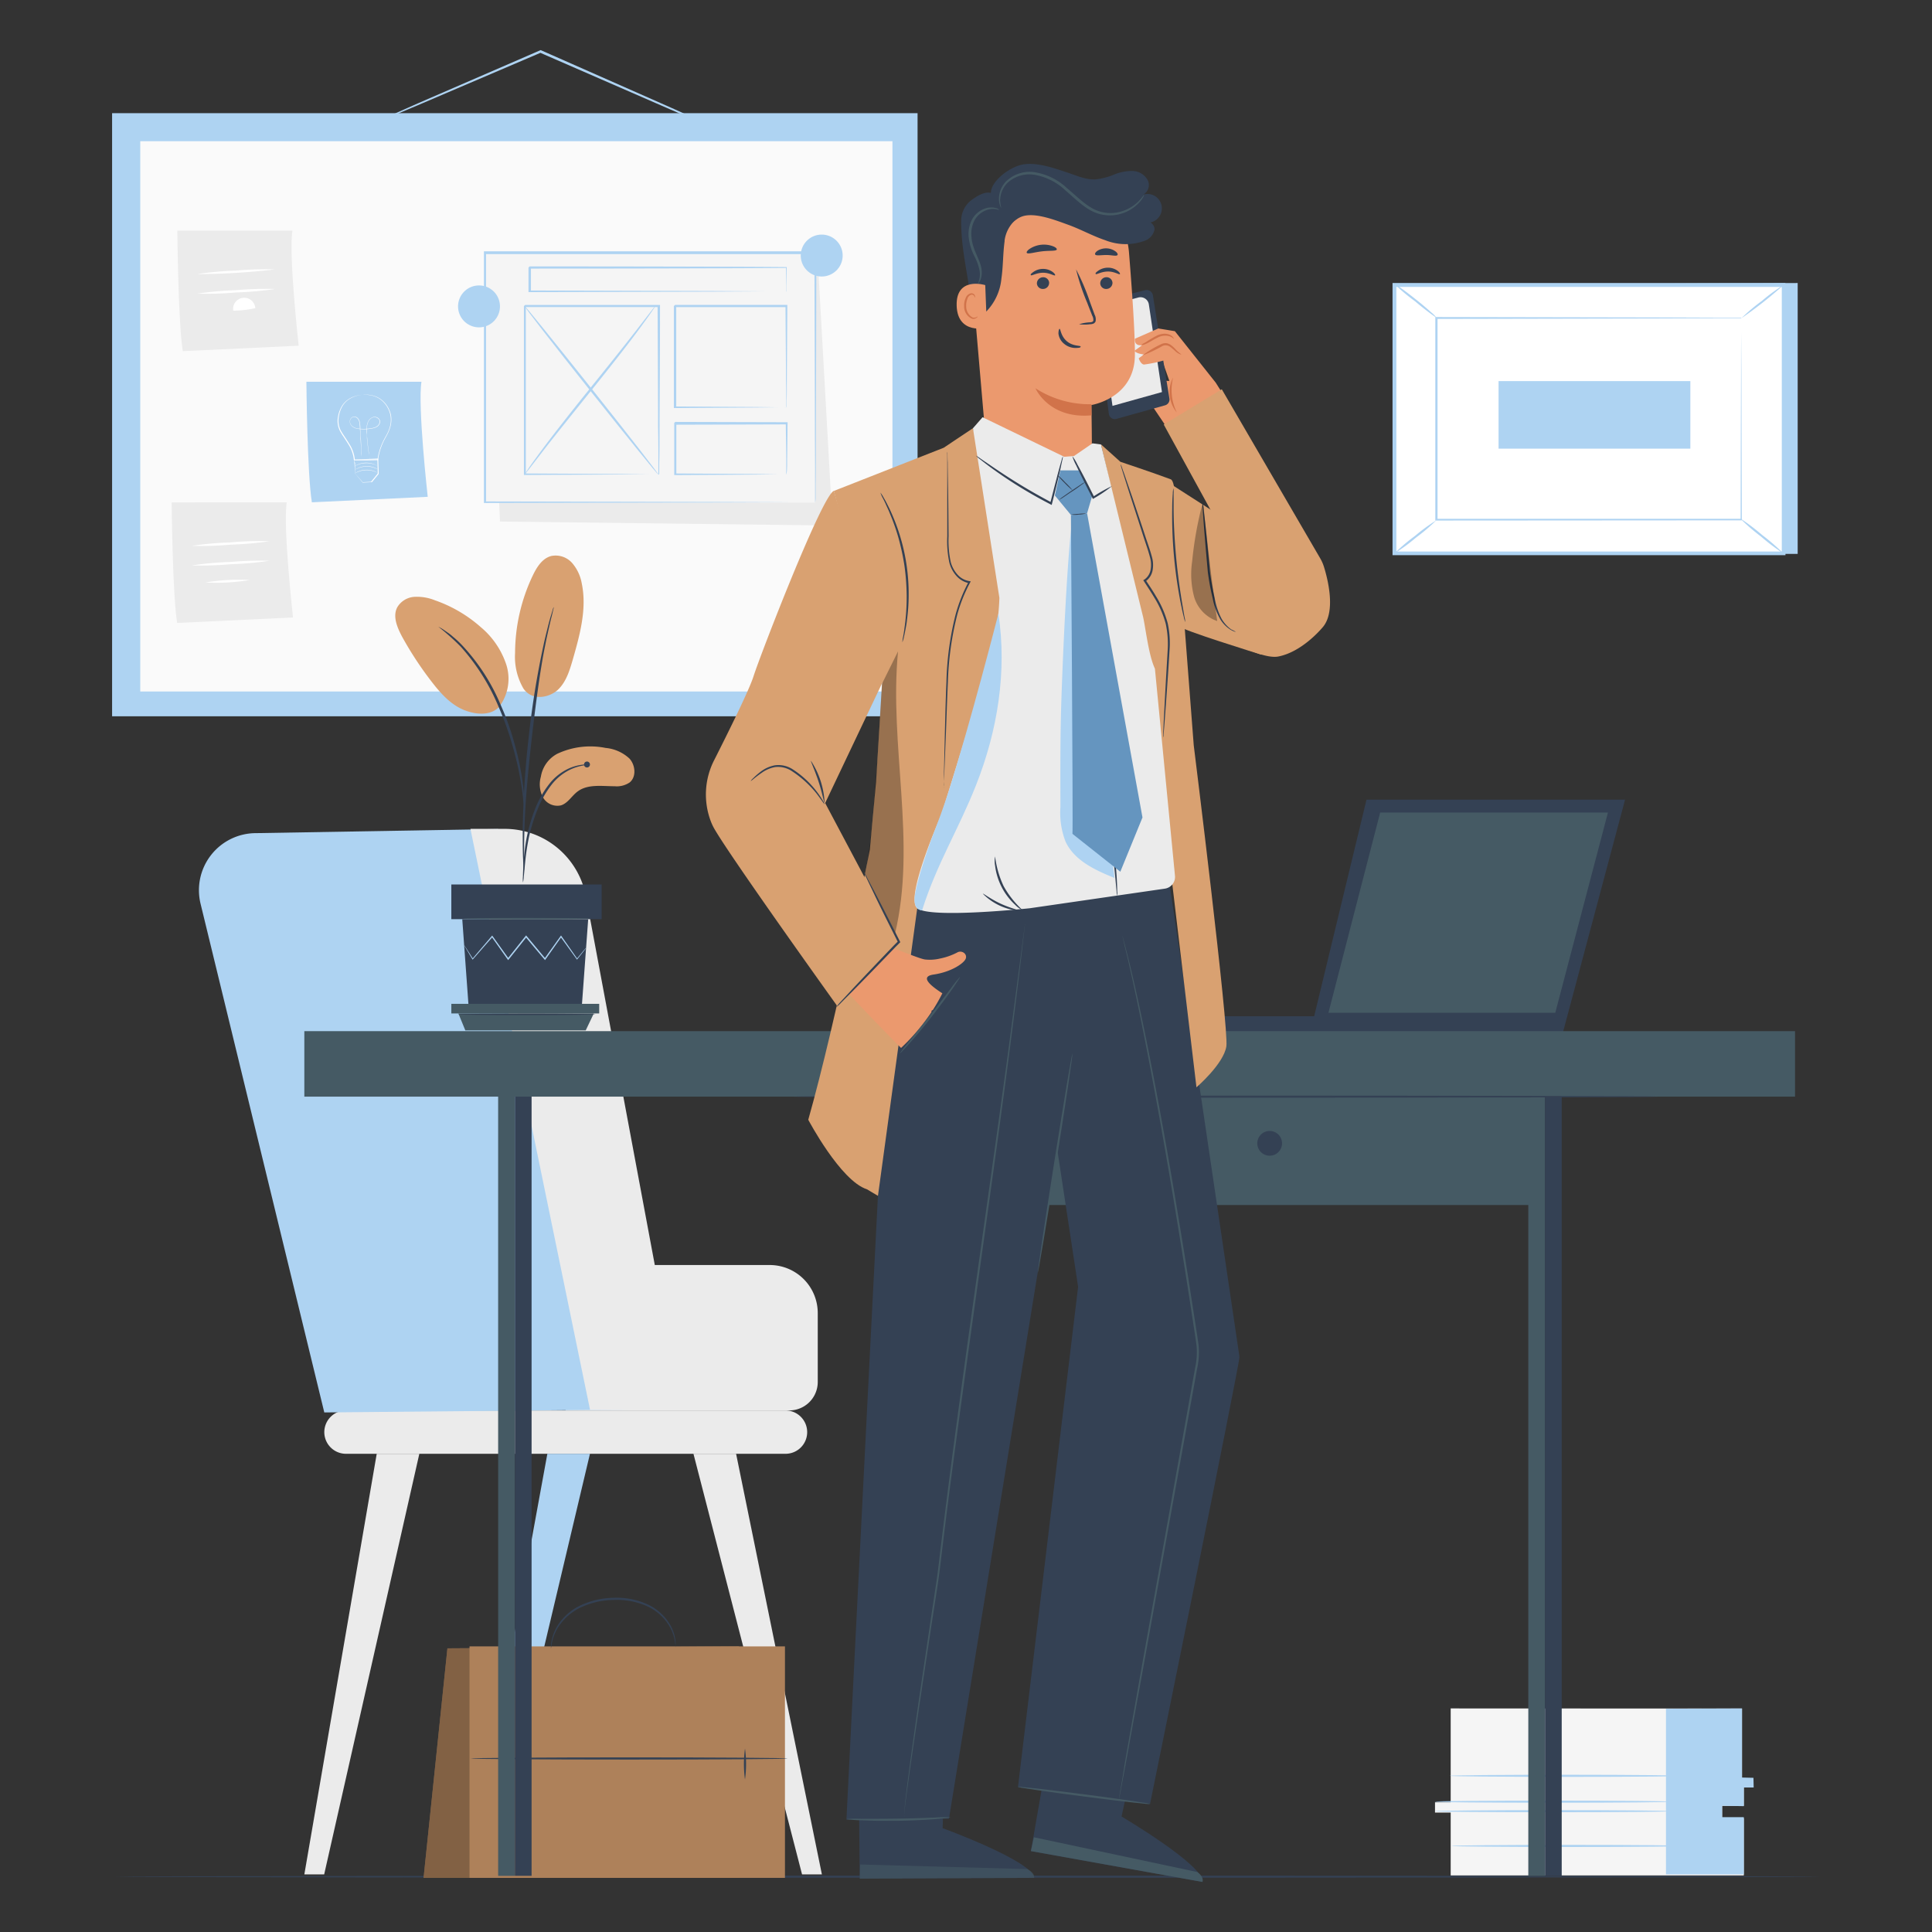 <svg xmlns="http://www.w3.org/2000/svg" width="366" height="366" viewBox="0 0 366 366">
  <rect x="0" y="0" width="366" height="366" fill="#333333" stroke="none"/>
  <g id="Grupo_56654" data-name="Grupo 56654" transform="translate(-1543.742 -6026.774)">
    <rect id="Rectángulo_5538" data-name="Rectángulo 5538" width="366" height="366" transform="translate(1543.742 6026.774)" fill="#aed3f2" opacity="0"/>
    <g id="Grupo_56653" data-name="Grupo 56653" transform="translate(1564.978 6036.258)">
      <g id="freepik--background-complete--inject-139">
        <path id="Trazado_104188" data-name="Trazado 104188" d="M1836.657,6070.721v51.318h-73.719l-2.656-50.959Z" transform="translate(-1517.339 -6026.59)" fill="#aed3f2"/>
        <rect id="Rectángulo_5539" data-name="Rectángulo 5539" width="73.719" height="50.857" transform="translate(242.942 44.482)" fill="#fff"/>
        <path id="Trazado_104189" data-name="Trazado 104189" d="M1834.411,6122.282h-74.437v-51.568h74.414Zm-73.711-.695h73.016v-50.13H1760.7Z" transform="translate(-1517.407 -6026.591)" fill="#aed3f2"/>
        <rect id="Rectángulo_5540" data-name="Rectángulo 5540" width="57.749" height="38.223" transform="translate(250.927 50.803)" fill="#fff"/>
        <path id="Trazado_104190" data-name="Trazado 104190" d="M1824.621,6076.232h-4.281l-11.9.046-41.568.086.165-.171v38.215h0l-.181-.179h57.749l-.148.147c0-11.634.062-21.166.078-27.807,0-3.321,0-5.915.039-7.689v-.062c0,1.774,0,4.352.039,7.657,0,6.665.039,16.229.07,27.9v.141h-.14l-57.749.04h-.179v-.181h0V6076h.172l41.677.078,11.861.046h4.2Z" transform="translate(-1515.946 -6025.428)" fill="#aed3f2"/>
        <path id="Trazado_104191" data-name="Trazado 104191" d="M1760.281,6070.893a6.368,6.368,0,0,1,1.265.782c.782.546,1.782,1.32,2.891,2.2s2.086,1.726,2.774,2.344a5.8,5.8,0,0,1,1.054,1.078,51.183,51.183,0,0,1-4.055-3.126A39.075,39.075,0,0,1,1760.281,6070.893Z" transform="translate(-1517.339 -6026.551)" fill="#aed3f2"/>
        <path id="Trazado_104192" data-name="Trazado 104192" d="M1822.151,6071.015a76.3,76.3,0,0,1-8.009,6.313,35.851,35.851,0,0,1,3.906-3.3A33.67,33.67,0,0,1,1822.151,6071.015Z" transform="translate(-1505.49 -6026.524)" fill="#aed3f2"/>
        <path id="Trazado_104193" data-name="Trazado 104193" d="M1822.137,6113.9l-8.219-6.656" transform="translate(-1505.539 -6018.554)" fill="#fff"/>
        <path id="Trazado_104194" data-name="Trazado 104194" d="M1813.918,6107.245a39.321,39.321,0,0,1,4.227,3.188,39.859,39.859,0,0,1,3.992,3.469,37.836,37.836,0,0,1-4.226-3.188A38.7,38.7,0,0,1,1813.918,6107.245Z" transform="translate(-1505.539 -6018.554)" fill="#aed3f2"/>
        <path id="Trazado_104195" data-name="Trazado 104195" d="M1760.281,6113.828a33.823,33.823,0,0,1,3.837-3.273,35.122,35.122,0,0,1,4.063-2.977,35.567,35.567,0,0,1-3.837,3.266A35.031,35.031,0,0,1,1760.281,6113.828Z" transform="translate(-1517.339 -6018.481)" fill="#aed3f2"/>
        <rect id="Rectángulo_5541" data-name="Rectángulo 5541" width="36.332" height="12.798" transform="translate(262.655 62.711)" fill="#aed3f2"/>
        <path id="Trazado_104196" data-name="Trazado 104196" d="M1667.965,6049.91a.481.481,0,0,1-.179-.055l-.524-.2-1.969-.781-7.22-3.125-23.761-10.353-.82-.36h.172l-23.284,9.955-7.032,2.954-1.923.781a4.21,4.21,0,0,1-.68.243,4.994,4.994,0,0,1,.649-.321l1.883-.859,7.032-3.125,23.229-10.072.087-.039.085.039.821.36,23.706,10.47,7.172,3.22,1.938.891.5.241A1.225,1.225,0,0,1,1667.965,6049.91Z" transform="translate(-1552.437 -6034.548)" fill="#aed3f2"/>
        <rect id="Rectángulo_5542" data-name="Rectángulo 5542" width="152.588" height="114.255" transform="translate(0 11.955)" fill="#aed3f2"/>
        <rect id="Rectángulo_5543" data-name="Rectángulo 5543" width="142.493" height="104.246" transform="translate(5.336 17.268)" fill="#fafafa"/>
        <path id="Trazado_104197" data-name="Trazado 104197" d="M1591.32,6086.053s.148,17.5,1.038,22.838l21.948-1.04s-1.929-17.189-1.187-21.8Z" transform="translate(-1554.511 -6023.217)" fill="#aed3f2"/>
        <path id="Trazado_104198" data-name="Trazado 104198" d="M1601.061,6088.064h.321a5.108,5.108,0,0,1,.914.046,5.234,5.234,0,0,1,1.4.415,4.665,4.665,0,0,1,1.516,1.2,5.349,5.349,0,0,1,1.054,2.116,5.113,5.113,0,0,1-.234,2.712,8.3,8.3,0,0,1-.617,1.352c-.242.445-.492.882-.7,1.368a11.659,11.659,0,0,0-.883,3.124v.071h-.07l-2.164.04h-2.352v-.055a6.5,6.5,0,0,0-1.047-3c-.266-.445-.555-.868-.828-1.3a11.6,11.6,0,0,1-.782-1.258,4.205,4.205,0,0,1-.344-2.673,5.667,5.667,0,0,1,.844-2.187,4.387,4.387,0,0,1,1.43-1.29,5.316,5.316,0,0,1,1.344-.515,5.767,5.767,0,0,1,.9-.149h0a6.159,6.159,0,0,0-.882.172,5.41,5.41,0,0,0-1.321.539,4.178,4.178,0,0,0-1.375,1.274,5.552,5.552,0,0,0-.781,2.148,4.1,4.1,0,0,0,.343,2.586,14.569,14.569,0,0,0,.782,1.242c.266.414.563.844.828,1.3a6.615,6.615,0,0,1,1.077,3.078l-.078-.085h4.438l-.078.078a11.863,11.863,0,0,1,.906-3.165c.211-.484.469-.946.711-1.382a7.017,7.017,0,0,0,.609-1.329,4.91,4.91,0,0,0,.211-2.681,5.186,5.186,0,0,0-1.008-2.07,4.621,4.621,0,0,0-1.469-1.2,5.119,5.119,0,0,0-1.368-.43,6.869,6.869,0,0,0-.906-.078h-.32Z" transform="translate(-1553.447 -6022.775)" fill="#fff"/>
        <path id="Trazado_104199" data-name="Trazado 104199" d="M1601.778,6099.5a.386.386,0,0,1,0-.071v-.2a6.917,6.917,0,0,0-.125-.781c-.094-.68-.241-1.673-.344-2.9a5.992,5.992,0,0,0-.053-.961,6.744,6.744,0,0,1,0-1.054,2.893,2.893,0,0,1,.249-1.094,1.612,1.612,0,0,1,.837-.836,1.1,1.1,0,0,1,1.2.226.854.854,0,0,1,.258.6,1.07,1.07,0,0,1-.227.625,1.369,1.369,0,0,1-.531.429,2.559,2.559,0,0,1-.649.211,7.525,7.525,0,0,1-1.382.165,8.437,8.437,0,0,1-1.4-.071,2.382,2.382,0,0,1-.656-.187,1.73,1.73,0,0,1-.554-.391,1.268,1.268,0,0,1-.321-.585,1.048,1.048,0,0,1,.078-.656.882.882,0,0,1,.461-.445.819.819,0,0,1,.625,0,1.161,1.161,0,0,1,.468.4,1.579,1.579,0,0,1,.227.548,6.1,6.1,0,0,1,.117,1.117c0,.72.071,1.391.1,2.008.062,1.228.108,2.219.147,2.915v.984a.343.343,0,0,1,0,.071.23.23,0,0,1,0-.071v-.2a5.176,5.176,0,0,0-.055-.781c0-.687-.093-1.687-.164-2.915,0-.608-.071-1.281-.117-2.008a6.762,6.762,0,0,0-.11-1.109,1.61,1.61,0,0,0-.227-.523,1.168,1.168,0,0,0-.437-.375.774.774,0,0,0-1,.413.911.911,0,0,0-.078.61,1.224,1.224,0,0,0,.305.554,2.012,2.012,0,0,0,1.18.563,8.7,8.7,0,0,0,2.75-.094,2.679,2.679,0,0,0,.641-.209,1.417,1.417,0,0,0,.5-.406.978.978,0,0,0,.211-.587.737.737,0,0,0-.234-.555,1.056,1.056,0,0,0-1.125-.218,1.625,1.625,0,0,0-.782.782,2.938,2.938,0,0,0-.25,1.078v1.04a6.466,6.466,0,0,0,.048.969c.094,1.227.234,2.211.328,2.891a4.584,4.584,0,0,0,.1.781v.2A.241.241,0,0,0,1601.778,6099.5Z" transform="translate(-1553.03 -6022.025)" fill="#fff"/>
        <path id="Trazado_104200" data-name="Trazado 104200" d="M1598.736,6098.188a6.688,6.688,0,0,0,.055.726c.055.454.062,1.165.1,1.9v-.047l1.477,1.7h-.071l1.7-.094h-.071l.852-1.038.422-.523v.069c0-1-.047-1.953-.07-2.812l.094.085h-4.454a1.674,1.674,0,0,1,.3,0l.9-.046,3.251-.126h.085v.094c0,.868.055,1.813.078,2.813h0l-.422.515-.852,1.04h0l-1.71.086h-.048l-1.446-1.728h0v-1.953A4.282,4.282,0,0,1,1598.736,6098.188Z" transform="translate(-1552.879 -6020.591)" fill="#fff"/>
        <path id="Trazado_104201" data-name="Trazado 104201" d="M1603.122,6100.272l-.164-.069a3.718,3.718,0,0,0-.445-.172,4.375,4.375,0,0,0-3.087.094,3.75,3.75,0,0,0-.429.2l-.165.078a.482.482,0,0,1,.149-.1,3.7,3.7,0,0,1,.422-.227,4.19,4.19,0,0,1,1.561-.352,4.342,4.342,0,0,1,1.563.257,3.6,3.6,0,0,1,.438.2A.992.992,0,0,1,1603.122,6100.272Z" transform="translate(-1552.858 -6020.209)" fill="#fff"/>
        <path id="Trazado_104202" data-name="Trazado 104202" d="M1603.117,6099.716l-.164-.069c-.1-.048-.25-.11-.445-.181a4.322,4.322,0,0,0-3.063.093c-.188.079-.335.149-.438.2s-.147.085-.156.079l.149-.1a3.3,3.3,0,0,1,.422-.219,4.067,4.067,0,0,1,1.563-.352,3.916,3.916,0,0,1,1.563.257,3.571,3.571,0,0,1,.445.2A.819.819,0,0,1,1603.117,6099.716Z" transform="translate(-1552.854 -6020.332)" fill="#fff"/>
        <path id="Trazado_104203" data-name="Trazado 104203" d="M1603.1,6099.178a.351.351,0,0,1-.163-.062,2.716,2.716,0,0,0-.445-.179,4.394,4.394,0,0,0-1.563-.234,4.255,4.255,0,0,0-1.563.328c-.188.078-.337.148-.438.2a.534.534,0,0,1-.156.078l.149-.1a2.434,2.434,0,0,1,.422-.219,4.134,4.134,0,0,1,1.562-.36,4.3,4.3,0,0,1,1.563.257,3.64,3.64,0,0,1,.438.2Z" transform="translate(-1552.872 -6020.45)" fill="#fff"/>
        <path id="Trazado_104204" data-name="Trazado 104204" d="M1571.28,6062.581s.149,17.5,1.039,22.838l21.948-1.031s-1.93-17.188-1.187-21.807Z" transform="translate(-1558.92 -6028.38)" fill="#ebebeb"/>
        <path id="Trazado_104205" data-name="Trazado 104205" d="M1589.07,6068.611a128.651,128.651,0,0,1-14.728.891,62.406,62.406,0,0,1,7.352-.664A64.341,64.341,0,0,1,1589.07,6068.611Z" transform="translate(-1558.246 -6027.059)" fill="#fff"/>
        <path id="Trazado_104206" data-name="Trazado 104206" d="M1589.1,6071.653a65.507,65.507,0,0,1-7.353.656,64.1,64.1,0,0,1-7.375.227,63.159,63.159,0,0,1,7.352-.656A61.991,61.991,0,0,1,1589.1,6071.653Z" transform="translate(-1558.239 -6026.39)" fill="#fff"/>
        <path id="Trazado_104207" data-name="Trazado 104207" d="M1584.9,6074.646a20.269,20.269,0,0,1-4.181.47,2.106,2.106,0,1,1,4.181-.47Z" transform="translate(-1557.77 -6025.75)" fill="#fff"/>
        <path id="Trazado_104208" data-name="Trazado 104208" d="M1570.4,6104.786s.149,17.493,1.04,22.838l21.948-1.039s-1.93-17.19-1.188-21.8Z" transform="translate(-1559.113 -6019.095)" fill="#ebebeb"/>
        <path id="Trazado_104209" data-name="Trazado 104209" d="M1588.244,6110.817a65.389,65.389,0,0,1-7.353.657,64.335,64.335,0,0,1-7.376.227,63.074,63.074,0,0,1,7.353-.657A60,60,0,0,1,1588.244,6110.817Z" transform="translate(-1558.428 -6017.775)" fill="#fff"/>
        <path id="Trazado_104210" data-name="Trazado 104210" d="M1588.25,6113.852a63.4,63.4,0,0,1-7.352.657,62.618,62.618,0,0,1-7.376.226,63.286,63.286,0,0,1,7.352-.656A64.12,64.12,0,0,1,1588.25,6113.852Z" transform="translate(-1558.426 -6017.106)" fill="#fff"/>
        <path id="Trazado_104211" data-name="Trazado 104211" d="M1584.046,6116.851a37.675,37.675,0,0,1-8.391.469,39.1,39.1,0,0,1,8.391-.469Z" transform="translate(-1557.957 -6016.464)" fill="#fff"/>
        <path id="Trazado_104212" data-name="Trazado 104212" d="M1619.6,6066.385l2.172,50.475,63.015.758-2.828-50.568Z" transform="translate(-1548.29 -6027.544)" fill="#ebebeb"/>
        <rect id="Rectángulo_5544" data-name="Rectángulo 5544" width="62.593" height="47.263" transform="translate(70.578 38.482)" fill="#f5f5f5"/>
        <path id="Trazado_104213" data-name="Trazado 104213" d="M1681.623,6113.417v-3.4c0-2.219,0-5.47-.039-9.563,0-8.243-.055-20.033-.094-34.3l.172.172h-62.586l.211-.211v47.263l-.2-.195,45.146.093,12.837.055h.087l-12.8.047-45.271.094h-.2V6065.8h62.984v.179c-.039,14.314-.071,26.144-.094,34.378,0,4.1,0,7.314-.047,9.525v2.485A4.924,4.924,0,0,1,1681.623,6113.417Z" transform="translate(-1548.444 -6027.673)" fill="#aed3f2"/>
        <rect id="Rectángulo_5545" data-name="Rectángulo 5545" width="25.37" height="31.933" transform="translate(78.126 48.491)" fill="#f5f5f5"/>
        <path id="Trazado_104214" data-name="Trazado 104214" d="M1650.568,6106.264a1.261,1.261,0,0,1,0-.164v-2.2c0-1.563,0-3.759-.055-6.555,0-5.618-.055-13.573-.094-23.019l.188.2h-25.37c-.048.047.406-.406.218-.211h0v31.917l-.179-.179,18.37.094,5.157.046h1.843a2.73,2.73,0,0,1-.438,0h-1.336l-5.109.048-18.487.093h-.179v-31.988h0l.218-.219h25.565v.187c0,9.5-.069,17.5-.094,23.144,0,2.781,0,4.978-.055,6.509v2.141C1650.732,6106.218,1650.568,6106.271,1650.568,6106.264Z" transform="translate(-1547.08 -6025.84)" fill="#aed3f2"/>
        <rect id="Rectángulo_5546" data-name="Rectángulo 5546" width="48.623" height="4.602" transform="translate(79.095 41.185)" fill="#f5f5f5"/>
        <path id="Trazado_104215" data-name="Trazado 104215" d="M1674.634,6072.943a1.338,1.338,0,0,1,0-.312v-.9c0-.782,0-1.93-.047-3.391l.087.086c-8.2.078-26.894.131-48.623.131h0l.219-.218h0v4.585l-.219-.218,34.442.093,10.344.063h.1l-10.289.062-34.63.087h-.211v-4.657h0l.211-.211h0c21.729,0,40.419.046,48.623.125h.087v.086q0,2.227-.048,3.445v.875C1674.68,6072.9,1674.634,6072.951,1674.634,6072.943Z" transform="translate(-1546.924 -6027.156)" fill="#aed3f2"/>
        <rect id="Rectángulo_5547" data-name="Rectángulo 5547" width="21.12" height="19.244" transform="translate(106.606 48.491)" fill="#f5f5f5"/>
        <path id="Trazado_104216" data-name="Trazado 104216" d="M1669.667,6093.576a2.334,2.334,0,0,1,0-.367v-1.046c0-.937,0-2.258-.047-3.907,0-3.383-.055-8.166-.094-13.908l.188.188h-21.1l.211-.211h0v19.268l-.257-.227,15.235.094,4.321.055h1.563a2.1,2.1,0,0,1-.367,0h-1.118l-4.282.046-15.352.1h-.188V6074.34h0l.218-.219h21.277v.18c-.039,5.789-.071,10.61-.094,14.064,0,1.64,0,2.945-.048,3.907v1.008A1.35,1.35,0,0,1,1669.667,6093.576Z" transform="translate(-1541.957 -6025.842)" fill="#aed3f2"/>
        <rect id="Rectángulo_5548" data-name="Rectángulo 5548" width="21.12" height="9.673" transform="translate(106.606 70.751)" fill="#f5f5f5"/>
        <path id="Trazado_104217" data-name="Trazado 104217" d="M1669.656,6102.279a4.5,4.5,0,0,1,0-.7v-1.938c0-1.711-.055-4.094-.087-7.032l.156.156-21.1.064c-.2.195.259-.267.211-.211h0v9.649l-.2-.2,15.1.094,4.4.062h1.618a2.279,2.279,0,0,1-.383,0h-1.141l-4.36.055-15.235.094h-.2v-9.853h0c-.046,0,.415-.415.22-.219l21.1.055h.156v.149c-.039,2.977-.063,5.4-.087,7.125,0,.781,0,1.43-.039,1.906A4.877,4.877,0,0,1,1669.656,6102.279Z" transform="translate(-1541.946 -6021.855)" fill="#aed3f2"/>
        <path id="Trazado_104218" data-name="Trazado 104218" d="M1649.931,6074.339c-7.852,10.853-16.892,21.034-24.745,31.879" transform="translate(-1547.06 -6025.794)" fill="#fff"/>
        <path id="Trazado_104219" data-name="Trazado 104219" d="M1625.186,6106.218a1.378,1.378,0,0,1,.211-.352l.656-.978c.586-.843,1.453-2.038,2.54-3.5,2.187-2.938,5.3-6.907,8.8-11.244s6.649-8.273,8.891-11.157l2.641-3.415.726-.93c.172-.2.266-.312.282-.305a1.443,1.443,0,0,1-.211.36c-.179.265-.391.585-.656.969-.586.843-1.453,2.039-2.539,3.507-2.18,2.93-5.306,6.9-8.8,11.243s-6.649,8.267-8.891,11.15l-2.641,3.423c-.3.368-.531.671-.726.922S1625.2,6106.225,1625.186,6106.218Z" transform="translate(-1547.06 -6025.794)" fill="#aed3f2"/>
        <line id="Línea_281" data-name="Línea 281" x2="25.37" y2="31.933" transform="translate(78.126 48.491)" fill="none"/>
        <path id="Trazado_104220" data-name="Trazado 104220" d="M1650.547,6106.228c-.094.078-5.845-7.032-12.853-15.83s-12.611-16.026-12.5-16.1,5.844,7.032,12.853,15.838S1650.649,6106.157,1650.547,6106.228Z" transform="translate(-1547.059 -6025.804)" fill="#aed3f2"/>
        <path id="Trazado_104221" data-name="Trazado 104221" d="M1622.807,6075.068a3.969,3.969,0,1,1-3.97-3.97,3.969,3.969,0,0,1,3.97,3.97Z" transform="translate(-1549.33 -6026.507)" fill="#aed3f2"/>
        <path id="Trazado_104222" data-name="Trazado 104222" d="M1676.021,6067.171a3.969,3.969,0,1,1-3.97-3.969,3.97,3.97,0,0,1,3.97,3.969Z" transform="translate(-1537.623 -6028.244)" fill="#aed3f2"/>
        <path id="Trazado_104223" data-name="Trazado 104223" d="M1769.539,6292.057v17.792h-2.969v1.937h2.969v11.908h55.53v-10.837h-4.11v-2.345h4.11v-3.539h1.829v-1.609h-2.173V6292.08Z" transform="translate(-1515.956 -5977.895)" fill="#f5f5f5"/>
        <path id="Trazado_104224" data-name="Trazado 104224" d="M1802.435,6292.111v31.379h14.744v-10.837h-4.11V6310.5l4.11.07v-3.539h1.867l-.039-1.828-2.172-.055v-13.088Z" transform="translate(-1508.065 -5977.895)" fill="#aed3f2"/>
        <path id="Trazado_104225" data-name="Trazado 104225" d="M1811.386,6308.052c0,.11-10.048.195-22.439.195s-22.441-.085-22.441-.195,10.048-.2,22.441-.2S1811.386,6307.942,1811.386,6308.052Z" transform="translate(-1515.97 -5974.42)" fill="#aed3f2"/>
        <path id="Trazado_104226" data-name="Trazado 104226" d="M1811.386,6306.573c0,.11-10.048.2-22.439.2s-22.441-.087-22.441-.2,10.048-.2,22.441-.2S1811.386,6306.465,1811.386,6306.573Z" transform="translate(-1515.97 -5974.747)" fill="#aed3f2"/>
        <path id="Trazado_104227" data-name="Trazado 104227" d="M1813.749,6302.557c0,.11-10.048.2-22.44.2s-22.44-.085-22.44-.2,10.048-.2,22.44-.2S1813.749,6302.479,1813.749,6302.557Z" transform="translate(-1515.45 -5975.628)" fill="#aed3f2"/>
        <path id="Trazado_104228" data-name="Trazado 104228" d="M1813.982,6313.444c0,.109-10.048.2-22.441.2s-22.448-.094-22.448-.2,10.048-.2,22.448-.2S1813.982,6313.343,1813.982,6313.444Z" transform="translate(-1515.401 -5973.233)" fill="#aed3f2"/>
        <path id="Trazado_104229" data-name="Trazado 104229" d="M1631.636,6250.751H1674a5.391,5.391,0,0,0,5.391-5.391V6232.3a9.1,9.1,0,0,0-9.1-9.094h-38.981Z" transform="translate(-1545.712 -5993.042)" fill="#ebebeb"/>
        <path id="Trazado_104230" data-name="Trazado 104230" d="M1681.477,6254h-83.3a4.111,4.111,0,0,1-4.078-4.1h0a4.119,4.119,0,0,1,4.11-4.11h83.267a4.11,4.11,0,0,1,4.1,4.11h0a4.1,4.1,0,0,1-4.1,4.1Z" transform="translate(-1553.899 -5988.076)" fill="#ebebeb"/>
        <path id="Trazado_104231" data-name="Trazado 104231" d="M1585.483,6156.284l45.824-.782,29.09,109.943-62.015.585-23.44-96.37a10.81,10.81,0,0,1,10.541-13.376Z" transform="translate(-1558.182 -6007.938)" fill="#aed3f2"/>
        <path id="Trazado_104232" data-name="Trazado 104232" d="M1604.712,6252.516,1591,6332.2h3.758l18.026-79.681Z" transform="translate(-1554.581 -5986.595)" fill="#ebebeb"/>
        <path id="Trazado_104233" data-name="Trazado 104233" d="M1631.362,6252.516,1616.79,6332.2h3.758l18.885-79.681Z" transform="translate(-1548.907 -5986.595)" fill="#aed3f2"/>
        <path id="Trazado_104234" data-name="Trazado 104234" d="M1659.5,6252.516l16.252,79.681h-3.758l-20.573-79.681Z" transform="translate(-1541.289 -5986.595)" fill="#ebebeb"/>
        <path id="Trazado_104235" data-name="Trazado 104235" d="M1616.79,6155.477l22.659,110.059h17.392l-18.166-97.245a15.664,15.664,0,0,0-15.4-12.813Z" transform="translate(-1548.907 -6007.943)" fill="#ebebeb"/>
      </g>
      <g id="freepik--Floor--inject-139" transform="translate(0.648 345.837)">
        <path id="Trazado_104236" data-name="Trazado 104236" d="M1884.56,6318.223c0,.11-72.281.2-161.433.2s-161.448-.094-161.448-.2,72.265-.2,161.448-.2S1884.56,6318.106,1884.56,6318.223Z" transform="translate(-1561.68 -6318.021)" fill="#344154"/>
      </g>
      <g id="freepik--Briefcase--inject-139" transform="translate(59.007 293.193)">
        <path id="Trazado_104237" data-name="Trazado 104237" d="M1669.256,6326.28h-59.741l4.516-43.489,55.225-.36Z" transform="translate(-1609.515 -6273.206)" fill="#d9a171"/>
        <g id="Grupo_56648" data-name="Grupo 56648" transform="translate(0 9.224)" opacity="0.4">
          <path id="Trazado_104238" data-name="Trazado 104238" d="M1669.256,6326.28h-59.741l4.516-43.489,55.225-.36Z" transform="translate(-1609.515 -6282.431)"/>
        </g>
        <rect id="Rectángulo_5549" data-name="Rectángulo 5549" width="59.741" height="43.841" transform="translate(8.712 9.224)" fill="#d9a171"/>
        <g id="Grupo_56649" data-name="Grupo 56649" transform="translate(8.712 9.224)" opacity="0.2">
          <rect id="Rectángulo_5550" data-name="Rectángulo 5550" width="59.741" height="43.841"/>
        </g>
        <path id="Trazado_104239" data-name="Trazado 104239" d="M1676.861,6299.87c0,.11-13.44.2-30.012.2s-30.027-.094-30.027-.2,13.44-.211,30.027-.211S1676.861,6299.752,1676.861,6299.87Z" transform="translate(-1607.907 -6269.416)" fill="#344154"/>
        <path id="Trazado_104240" data-name="Trazado 104240" d="M1625.415,6304.475a26.667,26.667,0,0,1,0-6.571A26.679,26.679,0,0,1,1625.415,6304.475Z" transform="translate(-1606.061 -6269.803)" fill="#344154"/>
        <path id="Trazado_104241" data-name="Trazado 104241" d="M1659.46,6304.156a21.3,21.3,0,0,1,0-5.867A21.273,21.273,0,0,1,1659.46,6304.156Z" transform="translate(-1598.571 -6269.718)" fill="#344154"/>
        <path id="Trazado_104242" data-name="Trazado 104242" d="M1652.9,6284.321a8.561,8.561,0,0,0-.14-1.3,8.356,8.356,0,0,0-1.329-3.243,9.481,9.481,0,0,0-3.946-3.312,14.062,14.062,0,0,0-6.251-1.181,15.247,15.247,0,0,0-6.25,1.4,10.382,10.382,0,0,0-3.993,3.29,8.97,8.97,0,0,0-1.46,3.188c-.188.821-.2,1.29-.235,1.29a1.8,1.8,0,0,1,0-.344,5.327,5.327,0,0,1,.094-.976,8.507,8.507,0,0,1,1.383-3.321,10.4,10.4,0,0,1,4.063-3.462,15.265,15.265,0,0,1,6.368-1.469,14.137,14.137,0,0,1,6.415,1.25,9.653,9.653,0,0,1,4.023,3.493,7.879,7.879,0,0,1,1.242,3.375,5.431,5.431,0,0,1,0,.976A.99.99,0,0,1,1652.9,6284.321Z" transform="translate(-1605.165 -6274.87)" fill="#344154"/>
      </g>
      <g id="freepik--Plant--inject-139" transform="translate(53.643 95.762)">
        <path id="Trazado_104243" data-name="Trazado 104243" d="M1630.867,6144.073a14.732,14.732,0,0,1,9.157-1.11,7.658,7.658,0,0,1,4.524,2.015c1.126,1.235,1.344,3.447.048,4.517a4.345,4.345,0,0,1-2.852.727c-2.422,0-5.1-.454-7.032,1-1.1.827-1.836,2.211-3.125,2.617a3.126,3.126,0,0,1-3.431-1.524,5.294,5.294,0,0,1-.39-3.907A6.006,6.006,0,0,1,1630.867,6144.073Z" transform="translate(-1600.181 -6106.521)" fill="#d9a171"/>
        <path id="Trazado_104244" data-name="Trazado 104244" d="M1625.335,6138.271c1.7,2.438,5.009,1.632,6.548.147s2.18-3.641,2.774-5.687c1.343-4.688,2.7-9.61,1.7-14.384a8.011,8.011,0,0,0-1.836-3.908,4.175,4.175,0,0,0-3.954-1.313c-1.672.438-2.711,2.072-3.461,3.633a34.254,34.254,0,0,0-3.383,14.713,11.929,11.929,0,0,0,1.609,6.805" transform="translate(-1601.024 -6113.042)" fill="#d9a171"/>
        <path id="Trazado_104245" data-name="Trazado 104245" d="M1624.749,6140.355a8.822,8.822,0,0,0,1.375-8.142,15.676,15.676,0,0,0-4.82-7.032,25.867,25.867,0,0,0-8.642-5.063,9.106,9.106,0,0,0-3.906-.664,4.062,4.062,0,0,0-3.257,1.976c-.915,1.735,0,3.837.9,5.548a65.853,65.853,0,0,0,5.68,8.641c1.7,2.2,3.649,4.36,6.251,5.345s5.289.875,6.665-.922" transform="translate(-1605.118 -6111.633)" fill="#d9a171"/>
        <path id="Trazado_104246" data-name="Trazado 104246" d="M1624.955,6167.836a5.952,5.952,0,0,0,.156-1.108c.078-.782.172-1.812.289-3.016a44.374,44.374,0,0,1,.681-4.422,33.292,33.292,0,0,1,1.609-5.219,19.163,19.163,0,0,1,2.664-4.728,9.972,9.972,0,0,1,3.375-2.8,9.42,9.42,0,0,1,2.813-.891.562.562,0,1,0-.023-.156,8.814,8.814,0,0,0-2.954.781A9.957,9.957,0,0,0,1630,6149.1a18.635,18.635,0,0,0-2.758,4.82,32.014,32.014,0,0,0-1.563,5.306,37.258,37.258,0,0,0-.586,4.484c-.094,1.281-.133,2.344-.149,3.032A5.2,5.2,0,0,0,1624.955,6167.836Z" transform="translate(-1600.761 -6105.909)" fill="#344154"/>
        <path id="Trazado_104247" data-name="Trazado 104247" d="M1625.163,6170.892a1.919,1.919,0,0,0,0-.516v-1.469c0-1.265,0-3.124.062-5.382.11-4.556.508-9.446,1.258-16.354.719-6.484,1.68-14.064,2.7-18.956.219-1.117.437-2.116.641-3s.367-1.641.531-2.258.25-1.047.344-1.423a2.151,2.151,0,0,0,.086-.507,2.043,2.043,0,0,0-.18.484l-.422,1.4c-.187.609-.382,1.367-.6,2.25s-.476,1.875-.711,2.993a165.4,165.4,0,0,0-2.835,17.587,174.539,174.539,0,0,0-1.126,17.775c0,2.282,0,4.126.078,5.4,0,.594.063,1.079.086,1.469A2.643,2.643,0,0,0,1625.163,6170.892Z" transform="translate(-1600.765 -6111.285)" fill="#344154"/>
        <path id="Trazado_104248" data-name="Trazado 104248" d="M1628.076,6158.069a9.026,9.026,0,0,0,0-1.562c-.054-.984-.2-2.405-.469-4.148a54.463,54.463,0,0,0-1.352-6.047,49.452,49.452,0,0,0-2.531-7.158,38.026,38.026,0,0,0-7.422-11.562,17.572,17.572,0,0,0-1.751-1.625,7.158,7.158,0,0,0-.781-.634l-.68-.468a8.981,8.981,0,0,0-1.29-.782,44.325,44.325,0,0,1,4.227,3.766,40.159,40.159,0,0,1,7.243,11.526,56.527,56.527,0,0,1,2.539,7.094,59.86,59.86,0,0,1,1.438,5.985c.32,1.727.5,3.124.609,4.109A10.285,10.285,0,0,0,1628.076,6158.069Z" transform="translate(-1603.647 -6110.613)" fill="#344154"/>
        <path id="Trazado_104249" data-name="Trazado 104249" d="M1615.522,6169.509l1.211,16.674h21.424l1.219-16.674Z" transform="translate(-1602.829 -6100.619)" fill="#344154"/>
        <rect id="Rectángulo_5551" data-name="Rectángulo 5551" width="28.48" height="6.571" transform="translate(10.622 62.311)" fill="#344154"/>
        <path id="Trazado_104250" data-name="Trazado 104250" d="M1613.825,6182.65v1.82h28.011v-1.82Z" transform="translate(-1603.202 -6097.728)" fill="#455a64"/>
        <path id="Trazado_104251" data-name="Trazado 104251" d="M1616.233,6187.354l-1.313-3.211h25.651l-1.531,3.211Z" transform="translate(-1602.961 -6097.399)" fill="#455a64"/>
        <path id="Trazado_104252" data-name="Trazado 104252" d="M1638.913,6174.4s0,.054-.1.156l-.321.42-1.242,1.563-.062.078-.048-.078-3.071-4.242h.181l-3.024,4.273-.094.141-.1-.133c-1.117-1.32-2.344-2.757-3.578-4.258h.2l-.2.25-3.2,4.007-.109.133-.094-.141-3.024-4.267h.18l-3.72,4.235-.071.078-.047-.085-1.164-1.962-.3-.515a.789.789,0,0,1-.093-.187,1.036,1.036,0,0,1,.125.164l.328.5,1.227,1.923h-.118l3.657-4.29.094-.11.085.117c.923,1.29,1.946,2.727,3.048,4.25h-.211l3.2-4.023.2-.243.1-.131.109.125c1.25,1.5,2.453,2.946,3.571,4.273h-.2l3.046-4.257.094-.126.087.126,3,4.29h-.11c.548-.649.984-1.173,1.3-1.563l.353-.4A.68.68,0,0,1,1638.913,6174.4Z" transform="translate(-1602.764 -6100.065)" fill="#aed3f2"/>
        <path id="Trazado_104253" data-name="Trazado 104253" d="M1639.642,6169.442c0,.071-5.368.133-11.985.133s-11.994-.062-11.994-.133,5.368-.133,11.978-.133S1639.642,6169.364,1639.642,6169.442Z" transform="translate(-1602.798 -6100.662)" fill="#455a64"/>
        <path id="Trazado_104254" data-name="Trazado 104254" d="M1640.907,6184.314c0,.078-5.836.133-13.032.133s-13.025-.055-13.025-.133,5.828-.133,13.025-.133S1640.907,6184.243,1640.907,6184.314Z" transform="translate(-1602.977 -6097.391)" fill="#344154"/>
      </g>
      <g id="freepik--Desk--inject-139" transform="translate(36.418 142.001)">
        <rect id="Rectángulo_5552" data-name="Rectángulo 5552" width="62.726" height="3.047" transform="translate(165.988 41.036)" fill="#344154"/>
        <path id="Trazado_104255" data-name="Trazado 104255" d="M1795.068,6195.025l11.767-44.083h-48.982l-10.65,44.083Z" transform="translate(-1556.635 -6150.942)" fill="#344154"/>
        <path id="Trazado_104256" data-name="Trazado 104256" d="M1749.611,6191.321h43.747l10.189-38.708h-43.982Z" transform="translate(-1556.105 -6150.575)" fill="#455a64"/>
        <path id="Trazado_104257" data-name="Trazado 104257" d="M1793.75,6191.8h-44.536l10.158-39.5h44.786Zm-43.552-.782h42.973l9.979-37.934H1760Z" transform="translate(-1556.192 -6150.643)" fill="#344154"/>
        <rect id="Rectángulo_5553" data-name="Rectángulo 5553" width="3.164" height="151.236" transform="translate(36.715 52.646)" fill="#455a64"/>
        <rect id="Rectángulo_5554" data-name="Rectángulo 5554" width="3.164" height="150.798" transform="translate(39.887 53.076)" fill="#344154"/>
        <rect id="Rectángulo_5555" data-name="Rectángulo 5555" width="3.164" height="151.236" transform="translate(231.87 52.646)" fill="#455a64"/>
        <rect id="Rectángulo_5556" data-name="Rectángulo 5556" width="3.164" height="150.798" transform="translate(235.034 53.076)" fill="#344154"/>
        <rect id="Rectángulo_5557" data-name="Rectángulo 5557" width="282.399" height="12.408" transform="translate(0 43.856)" fill="#455a64"/>
        <rect id="Rectángulo_5558" data-name="Rectángulo 5558" width="105.926" height="20.534" transform="translate(127.53 56.264)" fill="#455a64"/>
        <path id="Trazado_104258" data-name="Trazado 104258" d="M1743.662,6204.732a2.344,2.344,0,1,1-2.344-2.344A2.345,2.345,0,0,1,1743.662,6204.732Z" transform="translate(-1558.445 -6139.624)" fill="#344154"/>
        <path id="Trazado_104259" data-name="Trazado 104259" d="M1830.829,6197.1c0,.11-36.723.2-81.962.2s-81.962-.094-81.962-.2,36.722-.2,81.962-.2S1830.829,6196.988,1830.829,6197.1Z" transform="translate(-1574.3 -6140.833)" fill="#344154"/>
      </g>
      <g id="freepik--Character--inject-139" transform="translate(112.49 21.566)">
        <path id="Trazado_104260" data-name="Trazado 104260" d="M1721.854,6077.42c.422,0,6.133.953,6.133.953l7.728,9.735,1.165,1.843-10.424,6.665-4.6-6.812-3.906-2.54a3.975,3.975,0,0,1,4.125-.429,12.2,12.2,0,0,0,4.868.952l-1.375-3.906-4.235-.844Z" transform="translate(-1639.143 -6046.682)" fill="#eb996e"/>
        <path id="Trazado_104261" data-name="Trazado 104261" d="M1723.24,6071.842a1.2,1.2,0,0,1,1.459.854,1.07,1.07,0,0,1,.026.121c.633,3.994,2.547,16.011,3.126,19.535a1.143,1.143,0,0,1-.828,1.3l-9.2,2.57a1.141,1.141,0,0,1-1.41-.784,1.266,1.266,0,0,1-.035-.177l-2.516-19.948a1.2,1.2,0,0,1,.9-1.32Z" transform="translate(-1640.044 -6047.918)" fill="#344154"/>
        <path id="Trazado_104262" data-name="Trazado 104262" d="M1716.96,6093.51l9.376-2.617-2.485-16.6a1.6,1.6,0,0,0-1.819-1.351,1.773,1.773,0,0,0-.181.038l-7.509,1.992Z" transform="translate(-1639.936 -6047.67)" fill="#ebebeb"/>
        <path id="Trazado_104263" data-name="Trazado 104263" d="M1724.772,6079.847l-4.211,3.125s.351,1.109.992,1.187a25.808,25.808,0,0,0,4.032-.858Z" transform="translate(-1638.568 -6046.148)" fill="#eb996e"/>
        <path id="Trazado_104264" data-name="Trazado 104264" d="M1724.412,6077.777l-4.414,1.939s-.282,1.437,1.368,1.233l-1.478,1.063s.367.642,2.212.72,3.633-2.485,3.633-2.485Z" transform="translate(-1638.716 -6046.603)" fill="#eb996e"/>
        <path id="Trazado_104265" data-name="Trazado 104265" d="M1728.517,6082.191c0,.054-.539-.048-1.125-.595a11.894,11.894,0,0,0-1.015-.851,1.441,1.441,0,0,0-1.4-.172,26.426,26.426,0,0,1-3.828,1.813,19.046,19.046,0,0,1,3.688-2.2,1.777,1.777,0,0,1,.946-.11,2.168,2.168,0,0,1,.781.36,6.608,6.608,0,0,1,1,.953A8.981,8.981,0,0,0,1728.517,6082.191Z" transform="translate(-1638.439 -6046.101)" fill="#d1734a"/>
        <path id="Trazado_104266" data-name="Trazado 104266" d="M1726.728,6092.021a6.031,6.031,0,0,1-.7-6.633,9.635,9.635,0,0,0,.7,6.633Z" transform="translate(-1637.516 -6044.929)" fill="#d1734a"/>
        <path id="Trazado_104267" data-name="Trazado 104267" d="M1727.157,6079.544c-.055.046-.289-.289-.852-.469a2.986,2.986,0,0,0-2.242.258c-.828.4-1.563.906-2.148,1.148a2.055,2.055,0,0,1-1.008.25,7.962,7.962,0,0,1,.875-.508,20,20,0,0,1,2.116-1.258,3.547,3.547,0,0,1,1.36-.367,2.444,2.444,0,0,1,1.148.211A1.441,1.441,0,0,1,1727.157,6079.544Z" transform="translate(-1638.492 -6046.423)" fill="#d1734a"/>
        <path id="Trazado_104268" data-name="Trazado 104268" d="M1725.729,6102.064l22.964,14.744-6.086,17.408s-15.714-4.852-15.425-5.361S1725.729,6102.064,1725.729,6102.064Z" transform="translate(-1637.431 -6041.261)" fill="#d9a171"/>
        <path id="Trazado_104269" data-name="Trazado 104269" d="M1724.611,6295.743l-3.617,16.635s15.7,9.259,15.329,12.392l-32.5-5.844,4.563-26.152Z" transform="translate(-1642.251 -5999.304)" fill="#344154"/>
        <path id="Trazado_104270" data-name="Trazado 104270" d="M1703.82,6314.682l.563-2.618,30.956,6.586s1.329.892.985,1.875Z" transform="translate(-1642.251 -5995.061)" fill="#455a64"/>
        <path id="Trazado_104271" data-name="Trazado 104271" d="M1693.53,6296.707l-.539,17.009s17.119,6.252,17.323,9.415l-33.028.148-.25-26.565Z" transform="translate(-1648.144 -5998.439)" fill="#344154"/>
        <g id="Grupo_56650" data-name="Grupo 56650" transform="translate(29.142 322.161)" opacity="0.6">
          <path id="Trazado_104272" data-name="Trazado 104272" d="M1677.241,6318.971l.078-2.68,31.637.867s1.476.633,1.313,1.665Z" transform="translate(-1677.241 -6316.291)" fill="#455a64"/>
        </g>
        <path id="Trazado_104273" data-name="Trazado 104273" d="M1694.492,6070.975l3.367,39.067,19.534-1.563c.117-2.282-.047-11.111-.047-11.111s8.134-1.266,8.235-9.375c.048-3.955-.516-12.111-1.109-19.464a15.05,15.05,0,0,0-15.861-13.853h0a15.048,15.048,0,0,0-14.147,15.9C1694.471,6070.708,1694.481,6070.842,1694.492,6070.975Z" transform="translate(-1644.315 -6051.691)" fill="#eb996e"/>
        <path id="Trazado_104274" data-name="Trazado 104274" d="M1715.133,6090.086a18.922,18.922,0,0,1-10.6-3.016s2.507,5.853,10.618,5.119Z" transform="translate(-1642.095 -6044.559)" fill="#d1734a"/>
        <path id="Trazado_104275" data-name="Trazado 104275" d="M1716.907,6070.871a1.166,1.166,0,0,1-1.126,1.172,1.11,1.11,0,0,1-1.193-1.019l0-.028a1.166,1.166,0,0,1,1.117-1.172,1.116,1.116,0,0,1,1.2,1.026Z" transform="translate(-1639.883 -6048.354)" fill="#344154"/>
        <path id="Trazado_104276" data-name="Trazado 104276" d="M1718.471,6069.557c-.14.156-1.024-.5-2.273-.491s-2.164.624-2.3.476.078-.343.476-.632a3.218,3.218,0,0,1,1.844-.571,3.061,3.061,0,0,1,1.813.585C1718.418,6069.213,1718.549,6069.494,1718.471,6069.557Z" transform="translate(-1640.042 -6048.68)" fill="#344154"/>
        <path id="Trazado_104277" data-name="Trazado 104277" d="M1707.068,6070.871a1.157,1.157,0,0,1-1.116,1.172,1.118,1.118,0,0,1-1.2-1.026V6071a1.173,1.173,0,0,1,1.126-1.172,1.118,1.118,0,0,1,1.195,1.034Z" transform="translate(-1642.047 -6048.354)" fill="#344154"/>
        <path id="Trazado_104278" data-name="Trazado 104278" d="M1708.4,6069.749c-.142.149-1.024-.5-2.274-.492s-2.164.625-2.3.468.078-.335.477-.624a3.126,3.126,0,0,1,1.843-.571,3.024,3.024,0,0,1,1.813.587C1708.35,6069.406,1708.474,6069.679,1708.4,6069.749Z" transform="translate(-1642.257 -6048.638)" fill="#344154"/>
        <path id="Trazado_104279" data-name="Trazado 104279" d="M1711.405,6079a8.327,8.327,0,0,1,2.031-.367c.312,0,.617-.094.672-.313a1.649,1.649,0,0,0-.211-.945c-.3-.782-.617-1.562-.946-2.431a41.521,41.521,0,0,1-2.118-6.352,42.408,42.408,0,0,1,2.625,6.164c.313.86.617,1.673.9,2.446a1.88,1.88,0,0,1,.172,1.258.781.781,0,0,1-.532.461,2.117,2.117,0,0,1-.539.078A7.906,7.906,0,0,1,1711.405,6079Z" transform="translate(-1640.711 -6048.624)" fill="#344154"/>
        <path id="Trazado_104280" data-name="Trazado 104280" d="M1708.316,6077.836c.2,0,.2,1.343,1.367,2.343s2.6.782,2.617,1.008-.32.259-.937.275a3.379,3.379,0,0,1-2.18-.782,2.923,2.923,0,0,1-1.086-1.954C1708.1,6078.164,1708.222,6077.827,1708.316,6077.836Z" transform="translate(-1641.31 -6046.591)" fill="#344154"/>
        <path id="Trazado_104281" data-name="Trazado 104281" d="M1708.871,6065.68c-.126.344-1.376.179-2.845.358s-2.649.579-2.844.275c-.085-.149.117-.47.6-.782a4.93,4.93,0,0,1,4.329-.477C1708.652,6065.25,1708.918,6065.524,1708.871,6065.68Z" transform="translate(-1642.396 -6049.468)" fill="#344154"/>
        <path id="Trazado_104282" data-name="Trazado 104282" d="M1718.037,6066.6c-.219.289-1.086,0-2.118,0s-1.914.2-2.117-.1c-.087-.149.055-.431.437-.7a3.072,3.072,0,0,1,3.407.109C1718.014,6066.171,1718.131,6066.468,1718.037,6066.6Z" transform="translate(-1640.06 -6049.341)" fill="#344154"/>
        <path id="Trazado_104283" data-name="Trazado 104283" d="M1703.608,6061.612h-.046a6.4,6.4,0,0,0-2.344,4.142v.163c-.321,2.344-.259,4.689-.6,7.032a10.29,10.29,0,0,1-2.86,6.252c-.7.656-1.945,1.108-2.523.342a1.915,1.915,0,0,1-.289-1.062c-.438-5.6-1.969-10.571-1.953-16.407a4.924,4.924,0,0,1,2.024-4.032c1.226-.875,2.718-1.788,4.086-1.141s3.125,3.2,4.179,4.275" transform="translate(-1644.634 -6051.245)" fill="#344154"/>
        <path id="Trazado_104284" data-name="Trazado 104284" d="M1697.707,6071.093c-.14-.062-5.586-1.657-5.414,3.906s5.727,4.236,5.727,4.079S1697.707,6071.093,1697.707,6071.093Z" transform="translate(-1644.788 -6048.13)" fill="#eb996e"/>
        <path id="Trazado_104285" data-name="Trazado 104285" d="M1696,6076.7a1.789,1.789,0,0,1-.25.148.974.974,0,0,1-.727.039,2.4,2.4,0,0,1-1.18-2.109,3.243,3.243,0,0,1,.227-1.4,1.125,1.125,0,0,1,.7-.781.51.51,0,0,1,.587.242c.078.156.046.266.078.275s.109-.094.062-.321a.628.628,0,0,0-.234-.344.782.782,0,0,0-.539-.125,1.389,1.389,0,0,0-.985.9,3.262,3.262,0,0,0-.282,1.563,2.481,2.481,0,0,0,1.485,2.343,1.033,1.033,0,0,0,.883-.179C1696,6076.831,1696.021,6076.707,1696,6076.7Z" transform="translate(-1644.532 -6047.805)" fill="#d1734a"/>
        <path id="Trazado_104286" data-name="Trazado 104286" d="M1697.9,6058.741c-1.368-2.227,2.383-5.423,5.125-6.252s6.36.471,9.086,1.376c1.728.57,3.438,1.367,5.26,1.3a12.709,12.709,0,0,0,3.523-.9,8.89,8.89,0,0,1,3.555-.7,3.342,3.342,0,0,1,2.922,1.853,2.1,2.1,0,0,1-1.407,2.835,2.727,2.727,0,1,1,.734,5.063c.782-.6,2,.391,1.9,1.376a2.868,2.868,0,0,1-1.9,2.109,10.448,10.448,0,0,1-7.422-.117c-2.4-.806-4.625-2.063-7.032-2.931s-6.367-2.43-8.751-1.562c-1.758.625-2.984,2.742-3.977,2.273a3.394,3.394,0,0,1-1.758-2.5,9.812,9.812,0,0,1,.11-3.126" transform="translate(-1643.617 -6052.225)" fill="#344154"/>
        <path id="Trazado_104287" data-name="Trazado 104287" d="M1726.36,6057.8c-.048,0-.282.406-.883,1.055a7.62,7.62,0,0,1-3.087,1.993,7.075,7.075,0,0,1-5.3-.211c-1.891-.851-3.509-2.57-5.391-4.133a11.519,11.519,0,0,0-6.251-3,6.4,6.4,0,0,0-5.313,1.836,4.834,4.834,0,0,0-1.265,3.594,3.641,3.641,0,0,0,.242,1.024c.1.218.165.328.179.319a8.665,8.665,0,0,1-.21-1.352,4.8,4.8,0,0,1,1.336-3.321,6.1,6.1,0,0,1,5.031-1.609,11.243,11.243,0,0,1,5.938,2.915c1.829,1.563,3.5,3.3,5.524,4.188a7.549,7.549,0,0,0,8.76-2.1,5.034,5.034,0,0,0,.578-.859A1.14,1.14,0,0,0,1726.36,6057.8Z" transform="translate(-1643.344 -6051.955)" fill="#455a64"/>
        <path id="Trazado_104288" data-name="Trazado 104288" d="M1695.879,6073.459a1.5,1.5,0,0,0,.454-.595,3.819,3.819,0,0,0,.281-2.015c-.125-1.79-1.71-3.712-1.914-6.189a5.594,5.594,0,0,1,.617-3.321,4.269,4.269,0,0,1,2.063-1.781,3.628,3.628,0,0,1,1.859-.257c.445.078.688.179.711.133a1.361,1.361,0,0,0-.664-.336,3.454,3.454,0,0,0-2.04.093,4.518,4.518,0,0,0-2.344,1.892,5.939,5.939,0,0,0-.727,3.633,10.288,10.288,0,0,0,1.071,3.5,10.6,10.6,0,0,1,.976,2.7A4.2,4.2,0,0,1,1695.879,6073.459Z" transform="translate(-1644.382 -6050.737)" fill="#455a64"/>
        <path id="Trazado_104289" data-name="Trazado 104289" d="M1726.828,6325.056s16.931-83.056,16.947-84.713l-30.246-15.955-11.719,97.473Z" transform="translate(-1642.693 -6014.349)" fill="#344154"/>
        <path id="Trazado_104290" data-name="Trazado 104290" d="M1694.6,6340.738l23.386-143.945v-31.05l-33.864,2.421c-.406,1.212-8.946,172.762-8.946,172.762l3.3-.186H1694.6" transform="translate(-1648.552 -6027.251)" fill="#344154"/>
        <path id="Trazado_104291" data-name="Trazado 104291" d="M1730.471,6163.943l13.259,89.7-29.644-7.188-12.08-79.587Z" transform="translate(-1642.65 -6027.647)" fill="#344154"/>
        <line id="Línea_282" data-name="Línea 282" x1="1.508" y1="12.212" transform="translate(92.931 159.877)" fill="none"/>
        <path id="Trazado_104292" data-name="Trazado 104292" d="M1732.789,6217.576s5.157-4.43,5.665-7.766-6.181-57.038-6.181-57.038l-3.414-44.4c0,.781.093-5.595-.938-5.977-3.126-1.18-9.548-3.321-9.548-3.321l-3.672-3.3s6.594,28.191,7.875,35.9Z" transform="translate(-1639.857 -6042.643)" fill="#d9a171"/>
        <path id="Trazado_104293" data-name="Trazado 104293" d="M1700.447,6093.27l-5.547,3.7-20.807,8.18,9.244,34.855-1.243,20.253-1.18,12.853s-6.2,31.824-11.664,51.162c0,0,6.1,11.563,11.118,13.173l2.086,1.242,7.438-54.467,6.383-8.595c.617-.828,1.188-1.68,1.728-2.555,1.563-2.555,5.141-8.36,7.994-12.838,3.765-5.914,8.594-19.353,7.164-25.088S1700.447,6093.27,1700.447,6093.27Z" transform="translate(-1649.857 -6043.195)" fill="#d9a171"/>
        <path id="Trazado_104294" data-name="Trazado 104294" d="M1683.236,6194.345a47.65,47.65,0,0,0,11.907-14.314" transform="translate(-1646.78 -6024.108)" fill="#344154"/>
        <path id="Trazado_104295" data-name="Trazado 104295" d="M1696.817,6093.646l5.009,32.137a46.535,46.535,0,0,1-2.024,12.111l-8.939,28.909s-7.032,15.76-4.6,17.776,21.331,0,21.331,0l25.581-3.711a2.25,2.25,0,0,0,1.914-2.438l-3.8-39.239c-1.282-2.712-1.805-8.259-2.345-10.229l-7.875-32.245-1.611-.21-3.5,2.4-1.843.148-15.478-7.492Z" transform="translate(-1646.226 -6043.571)" fill="#ebebeb"/>
        <path id="Trazado_104296" data-name="Trazado 104296" d="M1692.153,6155.9c4.133-12.884,9.485-33.832,9.485-33.832,1.664,10.938-.156,22.151-4.227,32.464-3.328,8.407-7.352,14.767-10.119,23.385l-.085.353s-1.563.086-1.453-2.219,2.344-9.166,3.836-12.962S1692.153,6155.9,1692.153,6155.9Z" transform="translate(-1646.227 -6036.86)" fill="#aed3f2"/>
        <path id="Trazado_104297" data-name="Trazado 104297" d="M1712.057,6099.816h-3.477l-1.039,4.758,3.039,3.68,3.063-.3,1-3.415-.82-1.906Z" transform="translate(-1641.432 -6041.755)" fill="#6595bf"/>
        <path id="Trazado_104298" data-name="Trazado 104298" d="M1728.613,6130.372c1.093.219,13.174,8.345,17.564,7.47s7.946-5.017,8.414-5.572c2.492-2.954.931-9.086.211-11.4a7.845,7.845,0,0,0-.71-1.617l-18.651-32.035-10.993,6.681,11.408,20.807Z" transform="translate(-1637.713 -6044.527)" fill="#d9a171"/>
        <path id="Trazado_104299" data-name="Trazado 104299" d="M1654.3,6165.631a14.31,14.31,0,0,1,.672-11.721c2.532-5.008,6.547-13.1,7.391-15.751,1.25-3.946,12.939-34.223,15.228-35.16l10.158,34.293-11.8,24.847,13.83,26.058-11.524,12.423s-21.807-30.41-23.6-34.169C1654.525,6166.181,1654.407,6165.907,1654.3,6165.631Z" transform="translate(-1653.354 -6041.055)" fill="#d9a171"/>
        <path id="Trazado_104300" data-name="Trazado 104300" d="M1685.446,6192.908a38.744,38.744,0,0,0,5.773-6.814.256.256,0,0,1,0-.211.332.332,0,0,1,.235-.14,33.327,33.327,0,0,0,1.812-3.181c-1.93-1.258-4.453-3.125-1.71-3.547,3.383-.484,5.8-2.125,6.142-3.024s-.782-1.7-1.673-1.132a12.282,12.282,0,0,1-3.25,1.125,8.217,8.217,0,0,1-2.759.172c-1.07-.117-5.469-2.024-6.25-2.164l-8.228,8.657S1681.859,6189.376,1685.446,6192.908Z" transform="translate(-1648.473 -6025.437)" fill="#eb996e"/>
        <path id="Trazado_104301" data-name="Trazado 104301" d="M1728.248,6127.943a4.119,4.119,0,0,1-.289-.961c-.165-.626-.367-1.562-.594-2.68a87.392,87.392,0,0,1-1.274-8.946,85.626,85.626,0,0,1-.328-9.033c0-1.156.062-2.086.11-2.733a5.6,5.6,0,0,1,.109-1,4.222,4.222,0,0,1,.048,1.008v2.727c0,2.345.133,5.469.445,9s.781,6.657,1.156,8.931c.179,1.071.335,1.978.461,2.7A5.361,5.361,0,0,1,1728.248,6127.943Z" transform="translate(-1637.426 -6041.145)" fill="#344154"/>
        <path id="Trazado_104302" data-name="Trazado 104302" d="M1736.774,6129.285a.879.879,0,0,1-.266-.062,4.186,4.186,0,0,1-.7-.328,5.982,5.982,0,0,1-1.985-2.016,12.659,12.659,0,0,1-1.421-3.908,47.065,47.065,0,0,1-.929-5.023c-.328-3.61-.6-6.852-.782-9.212-.078-1.117-.141-2.055-.2-2.8a4.7,4.7,0,0,1,0-1.032,5.732,5.732,0,0,1,.172,1.016c.078.78.188,1.671.312,2.781.257,2.344.578,5.618.9,9.2.226,1.781.562,3.468.9,4.985a13.242,13.242,0,0,0,1.3,3.906,6.385,6.385,0,0,0,1.829,2.032A5.776,5.776,0,0,1,1736.774,6129.285Z" transform="translate(-1636.388 -6040.635)" fill="#344154"/>
        <g id="Grupo_56651" data-name="Grupo 56651" transform="translate(91.936 64.304)" opacity="0.3">
          <path id="Trazado_104303" data-name="Trazado 104303" d="M1730.863,6104.933a68.963,68.963,0,0,0-1.969,10.978,16.745,16.745,0,0,0,.344,6.633,6.879,6.879,0,0,0,4.4,4.688q-1.477-10.876-2.6-21.792" transform="translate(-1728.711 -6104.933)"/>
        </g>
        <g id="Grupo_56652" data-name="Grupo 56652" transform="translate(30.111 92.345)" opacity="0.3">
          <path id="Trazado_104304" data-name="Trazado 104304" d="M1678.035,6170.126s3.657,7.493,5.68,11.416c4.22-17.432-1.132-35.778.61-53.624l-3.048,6.15-.859,14.228-.656,8.345S1679.136,6165.618,1678.035,6170.126Z" transform="translate(-1678.035 -6127.918)"/>
        </g>
        <path id="Trazado_104305" data-name="Trazado 104305" d="M1680.456,6103.268a6.042,6.042,0,0,1,.617.969c.2.321.415.719.649,1.188s.523,1.009.781,1.617a37.563,37.563,0,0,1,3.3,15.674,35.885,35.885,0,0,1-.32,4.688c-.062.664-.188,1.258-.282,1.773s-.188.969-.273,1.329a5.761,5.761,0,0,1-.321,1.108,6.67,6.67,0,0,1,.165-1.141c.062-.367.14-.78.211-1.336s.164-1.11.219-1.767a41.923,41.923,0,0,0,.227-4.632,45.136,45.136,0,0,0-.429-5.649,45.652,45.652,0,0,0-1.211-5.54,40.5,40.5,0,0,0-1.563-4.368c-.234-.617-.508-1.147-.719-1.632s-.415-.884-.586-1.212A5.815,5.815,0,0,1,1680.456,6103.268Z" transform="translate(-1647.391 -6040.995)" fill="#344154"/>
        <path id="Trazado_104306" data-name="Trazado 104306" d="M1674.307,6152.983c-.055.039-.578-.782-1.563-2.07a20.117,20.117,0,0,0-4.618-4.182,4.737,4.737,0,0,0-3.188-.78,6.223,6.223,0,0,0-2.524,1.078c-1.32.905-2.039,1.616-2.094,1.562a2.319,2.319,0,0,1,.468-.538,13.634,13.634,0,0,1,1.462-1.267,6.339,6.339,0,0,1,2.6-1.163,4.971,4.971,0,0,1,3.454.78,17.982,17.982,0,0,1,4.634,4.352,16.376,16.376,0,0,1,1.063,1.611A2.213,2.213,0,0,1,1674.307,6152.983Z" transform="translate(-1651.821 -6031.688)" fill="#344154"/>
        <path id="Trazado_104307" data-name="Trazado 104307" d="M1669.672,6144.916a15.879,15.879,0,0,1,2.579,7.93c-.126,0-.429-1.827-1.149-4.008S1669.587,6144.985,1669.672,6144.916Z" transform="translate(-1649.765 -6031.833)" fill="#344154"/>
        <path id="Trazado_104308" data-name="Trazado 104308" d="M1678.771,6162.118a6.488,6.488,0,0,1,.586,1l1.485,2.8c1.242,2.383,2.938,5.7,4.821,9.431l.07.133-.1.1-.781.782c-3.071,3.2-5.861,6.079-7.9,8.142l-2.43,2.438a7.684,7.684,0,0,1-.93.86,7.492,7.492,0,0,1,.781-.969l2.345-2.524c1.984-2.125,4.75-5.033,7.813-8.228l.781-.78v.234c-1.875-3.735-3.531-7.032-4.687-9.494l-1.368-2.859A5.924,5.924,0,0,1,1678.771,6162.118Z" transform="translate(-1648.902 -6028.048)" fill="#344154"/>
        <path id="Trazado_104309" data-name="Trazado 104309" d="M1690.32,6160.739a3.718,3.718,0,0,1,0-.68v-1.931c.039-1.71.094-4.133.163-7.1s.149-6.563.312-10.524a57.383,57.383,0,0,1,1.751-12.8,29.927,29.927,0,0,1,2.469-6.179l.148.3a4.24,4.24,0,0,1-2.5-1.414,6.129,6.129,0,0,1-1.3-2.431,19.284,19.284,0,0,1-.407-5.063v-15.47a2.436,2.436,0,0,1,0-.517,2.717,2.717,0,0,1,.04.517c0,.376,0,.874.039,1.5,0,1.344.046,3.228.085,5.563s.055,5.219.086,8.406a19,19,0,0,0,.422,4.963,5.806,5.806,0,0,0,1.227,2.266,3.824,3.824,0,0,0,2.266,1.28l.282.048-.133.25a29.29,29.29,0,0,0-2.43,6.094,58.6,58.6,0,0,0-1.765,12.705c-.181,3.953-.282,7.524-.406,10.524s-.22,5.376-.289,7.095l-.094,1.93C1690.305,6160.29,1690.318,6160.515,1690.32,6160.739Z" transform="translate(-1645.23 -6042.391)" fill="#344154"/>
        <path id="Trazado_104310" data-name="Trazado 104310" d="M1717.756,6098.862a2.1,2.1,0,0,1,.187.43c.11.328.266.781.445,1.258l1.618,4.688c.672,2.007,1.478,4.391,2.344,7.032.431,1.351.961,2.727,1.36,4.25a5.518,5.518,0,0,1,.1,2.43,3.251,3.251,0,0,1-1.391,2.134l.062-.29c.656.976,1.352,2.016,2,3.125a18.738,18.738,0,0,1,2.187,5.063,17.718,17.718,0,0,1,.351,5.125c-.187,3.243-.4,6.157-.57,8.595s-.321,4.391-.431,5.805c-.053.648-.1,1.172-.132,1.563a2.853,2.853,0,0,1-.078.547,2.628,2.628,0,0,1,0-.554c0-.4.039-.93.062-1.563.069-1.422.172-3.4.3-5.813s.305-5.384.493-8.6a18.371,18.371,0,0,0-.367-5.008,18.609,18.609,0,0,0-2.157-4.945c-.641-1.079-1.329-2.109-1.985-3.126l-.117-.172.18-.11a2.834,2.834,0,0,0,1.21-1.867,5.145,5.145,0,0,0-.085-2.266c-.376-1.469-.906-2.884-1.329-4.22-.859-2.68-1.634-5.07-2.289-7.087s-1.133-3.569-1.493-4.687c-.163-.524-.289-.955-.39-1.283A3.107,3.107,0,0,1,1717.756,6098.862Z" transform="translate(-1639.185 -6041.965)" fill="#344154"/>
        <path id="Trazado_104311" data-name="Trazado 104311" d="M1694.893,6178.443a2.394,2.394,0,0,1-.36.641c-.25.4-.625.961-1.1,1.648-.961,1.375-2.344,3.243-3.906,5.258s-3.079,3.782-4.188,5.033c-.555.625-1.016,1.125-1.344,1.462a2.723,2.723,0,0,1-.538.5,20.7,20.7,0,0,1,1.664-2.148c1.054-1.3,2.509-3.126,4.086-5.094s2.977-3.844,3.993-5.181A20.7,20.7,0,0,1,1694.893,6178.443Z" transform="translate(-1646.732 -6024.457)" fill="#455a64"/>
        <path id="Trazado_104312" data-name="Trazado 104312" d="M1706.985,6170.181v.438c0,.289-.078.735-.14,1.289-.125,1.142-.32,2.806-.562,4.938-.507,4.29-1.266,10.5-2.266,18.158-1.978,15.322-4.978,36.458-8.2,59.8-1.609,11.682-3.126,22.809-4.344,32.95-.32,2.531-.578,5.008-.937,7.406s-.727,4.689-1.071,6.955l-1.891,12.5c-1.148,7.642-2.054,13.822-2.648,18.1-.3,2.134-.515,3.8-.648,4.93-.062.563-.11.993-.126,1.282a2.537,2.537,0,0,0,0,.328c0,.094.055,0,.055,0h0s-.062,0-.055-.039a1.251,1.251,0,0,1,0-.328c0-.29.039-.727.094-1.29.1-1.134.3-2.8.571-4.946.547-4.289,1.406-10.477,2.516-18.12.57-3.828,1.187-8.008,1.843-12.5.344-2.25.688-4.571,1.048-6.961s.609-4.868.93-7.4c1.235-10.158,2.7-21.276,4.3-32.957,3.227-23.354,6.251-44.474,8.33-59.789,1.008-7.641,1.82-13.837,2.39-18.134.273-2.134.493-3.79.641-4.938.079-.547.133-.976.172-1.281A.922.922,0,0,0,1706.985,6170.181Z" transform="translate(-1646.582 -6026.275)" fill="#455a64"/>
        <path id="Trazado_104313" data-name="Trazado 104313" d="M1717.48,6335.783a4.067,4.067,0,0,1,.055-.421c.048-.3.11-.712.2-1.251.2-1.109.469-2.711.782-4.773.726-4.166,1.781-10.158,3.078-17.557l10.344-57.921a13.487,13.487,0,0,0,.25-4.188c-.179-1.392-.413-2.8-.617-4.171q-.631-4.151-1.258-8.166c-.843-5.345-1.68-10.5-2.492-15.409-1.632-9.813-3.211-18.634-4.618-26.025s-2.649-13.354-3.586-17.454c-.445-2.057-.852-3.643-1.1-4.689-.117-.523-.211-.937-.282-1.226a3.822,3.822,0,0,1-.085-.423,4.039,4.039,0,0,1,.124.414l.328,1.219c.273,1.071.7,2.648,1.172,4.688.984,4.087,2.266,10.048,3.711,17.432s3.048,16.205,4.688,26.019c.827,4.906,1.664,10.063,2.516,15.408q.624,4.022,1.265,8.165c.211,1.391.438,2.766.626,4.188a14.073,14.073,0,0,1-.259,4.319c-4.07,22.59-7.751,43.044-10.422,57.867-1.352,7.391-2.446,13.376-3.2,17.532-.383,2.063-.688,3.665-.891,4.768-.1.53-.188.945-.243,1.234S1717.48,6335.783,1717.48,6335.783Z" transform="translate(-1639.246 -6025.85)" fill="#455a64"/>
        <path id="Trazado_104314" data-name="Trazado 104314" d="M1711.452,6190.361c.117,0-1.266,9.314-3.087,20.768s-3.375,20.745-3.468,20.745,1.273-9.313,3.085-20.768S1711.342,6190.347,1711.452,6190.361Z" transform="translate(-1642.016 -6021.835)" fill="#455a64"/>
        <path id="Trazado_104315" data-name="Trazado 104315" d="M1694.882,6308.977a3.4,3.4,0,0,1-.781.133c-.493.055-1.212.126-2.1.2-1.774.14-4.235.273-6.954.313s-5.189,0-6.97-.086a20.59,20.59,0,0,1-2.1-.125,2.534,2.534,0,0,1-.781-.109,23.763,23.763,0,0,1,2.883-.047c1.781,0,4.234,0,6.954-.039s5.164-.125,6.947-.2A21.7,21.7,0,0,1,1694.882,6308.977Z" transform="translate(-1648.549 -5995.747)" fill="#455a64"/>
        <path id="Trazado_104316" data-name="Trazado 104316" d="M1726.826,6307.489a5.044,5.044,0,0,1-.993-.055l-2.688-.282c-2.265-.257-5.391-.647-8.845-1.093s-6.578-.876-8.836-1.2l-2.672-.406a6.273,6.273,0,0,1-.977-.2,3.773,3.773,0,0,1,1,.039c.633.055,1.563.148,2.688.273,2.265.259,5.4.641,8.852,1.087s6.571.882,8.829,1.21l2.672.415A4.174,4.174,0,0,1,1726.826,6307.489Z" transform="translate(-1642.692 -5996.782)" fill="#455a64"/>
        <path id="Trazado_104317" data-name="Trazado 104317" d="M1695.289,6097.528a5.377,5.377,0,0,1,.859.555l2.3,1.563c1.953,1.335,4.688,3.125,7.814,4.907,1.171.672,2.344,1.3,3.375,1.859l-.281.126c.656-2.595,1.235-4.822,1.657-6.392.2-.734.375-1.344.515-1.844a2.917,2.917,0,0,1,.227-.648,2.715,2.715,0,0,1-.1.68c-.11.507-.243,1.125-.4,1.868-.367,1.563-.891,3.828-1.563,6.431l-.055.234-.218-.11c-1.07-.554-2.227-1.179-3.4-1.851a83.962,83.962,0,0,1-7.767-5.024c-.953-.7-1.71-1.29-2.227-1.7A4.35,4.35,0,0,1,1695.289,6097.528Z" transform="translate(-1644.128 -6042.258)" fill="#344154"/>
        <path id="Trazado_104318" data-name="Trazado 104318" d="M1717.781,6103.264a26.666,26.666,0,0,1-3.454,2.343l-.172.109-.094-.187-1.055-2.055c-.781-1.562-1.523-3.047-2.015-4.11a8.948,8.948,0,0,1-.735-1.758,8.781,8.781,0,0,1,.985,1.634c.563,1.024,1.32,2.454,2.125,4.047l1.055,2.1-.266-.078A28.944,28.944,0,0,1,1717.781,6103.264Z" transform="translate(-1640.835 -6042.241)" fill="#344154"/>
        <path id="Trazado_104319" data-name="Trazado 104319" d="M1713.139,6101.615a3.905,3.905,0,0,1-.688.539c-.429.32-1.039.782-1.719,1.211s-1.3.875-1.75,1.173a5.226,5.226,0,0,1-.782.445,4.1,4.1,0,0,1,.688-.548c.437-.312,1.047-.742,1.719-1.2l1.75-1.171A5.136,5.136,0,0,1,1713.139,6101.615Z" transform="translate(-1641.288 -6041.359)" fill="#344154"/>
        <path id="Trazado_104320" data-name="Trazado 104320" d="M1710.861,6103.482a13.613,13.613,0,0,1-1.563-1.437,14.021,14.021,0,0,1-1.4-1.563,13.124,13.124,0,0,1,1.516,1.438A13.882,13.882,0,0,1,1710.861,6103.482Z" transform="translate(-1641.354 -6041.608)" fill="#344154"/>
        <path id="Trazado_104321" data-name="Trazado 104321" d="M1698.276,6159.755a18.189,18.189,0,0,0,1.616,5.633,17.976,17.976,0,0,0,3.642,4.587,4.8,4.8,0,0,1-1.43-1.023,12.07,12.07,0,0,1-3.828-7.438A4.834,4.834,0,0,1,1698.276,6159.755Z" transform="translate(-1643.489 -6028.568)" fill="#344154"/>
        <path id="Trazado_104322" data-name="Trazado 104322" d="M1703.227,6168.778a10.937,10.937,0,0,1-6.869-3.227c.079-.094,1.423.977,3.313,1.859S1703.25,6168.653,1703.227,6168.778Z" transform="translate(-1643.893 -6027.294)" fill="#344154"/>
        <path id="Trazado_104323" data-name="Trazado 104323" d="M1714.5,6147.694a3.248,3.248,0,0,1,.289.836c.165.548.376,1.345.61,2.345.484,1.977,1.054,4.735,1.508,7.813s.711,5.875.829,7.915c.053,1.015.085,1.837.085,2.406a3.34,3.34,0,0,1,0,.883,4.153,4.153,0,0,1-.125-.875c-.063-.656-.133-1.452-.219-2.4-.187-2.016-.484-4.8-.937-7.869s-.985-5.82-1.391-7.812c-.188-.93-.352-1.719-.485-2.344A4.164,4.164,0,0,1,1714.5,6147.694Z" transform="translate(-1639.901 -6031.221)" fill="#344154"/>
        <path id="Trazado_104324" data-name="Trazado 104324" d="M1710.643,6107.386c-1.016,8.118-1.767,25.783-2.047,33.98-.234,6.845-.211,13.7-.188,20.549a15.089,15.089,0,0,0,.946,6.5c1.634,3.617,5.625,5.469,9.29,6.938Z" transform="translate(-1641.245 -6040.09)" fill="#aed3f2"/>
        <path id="Trazado_104325" data-name="Trazado 104325" d="M1719.392,6174.381l4.2-10.282-10.494-57.616-3.062.3s.429,59.881.289,60.42Z" transform="translate(-1640.885 -6040.289)" fill="#6595bf"/>
        <path id="Trazado_104326" data-name="Trazado 104326" d="M1712.981,6106.483a5.23,5.23,0,0,1-1.462.242,5.6,5.6,0,0,1-1.469,0,9.778,9.778,0,0,1,1.461-.141A11.631,11.631,0,0,1,1712.981,6106.483Z" transform="translate(-1640.88 -6040.289)" fill="#344154"/>
      </g>
    </g>
  </g>
</svg>

